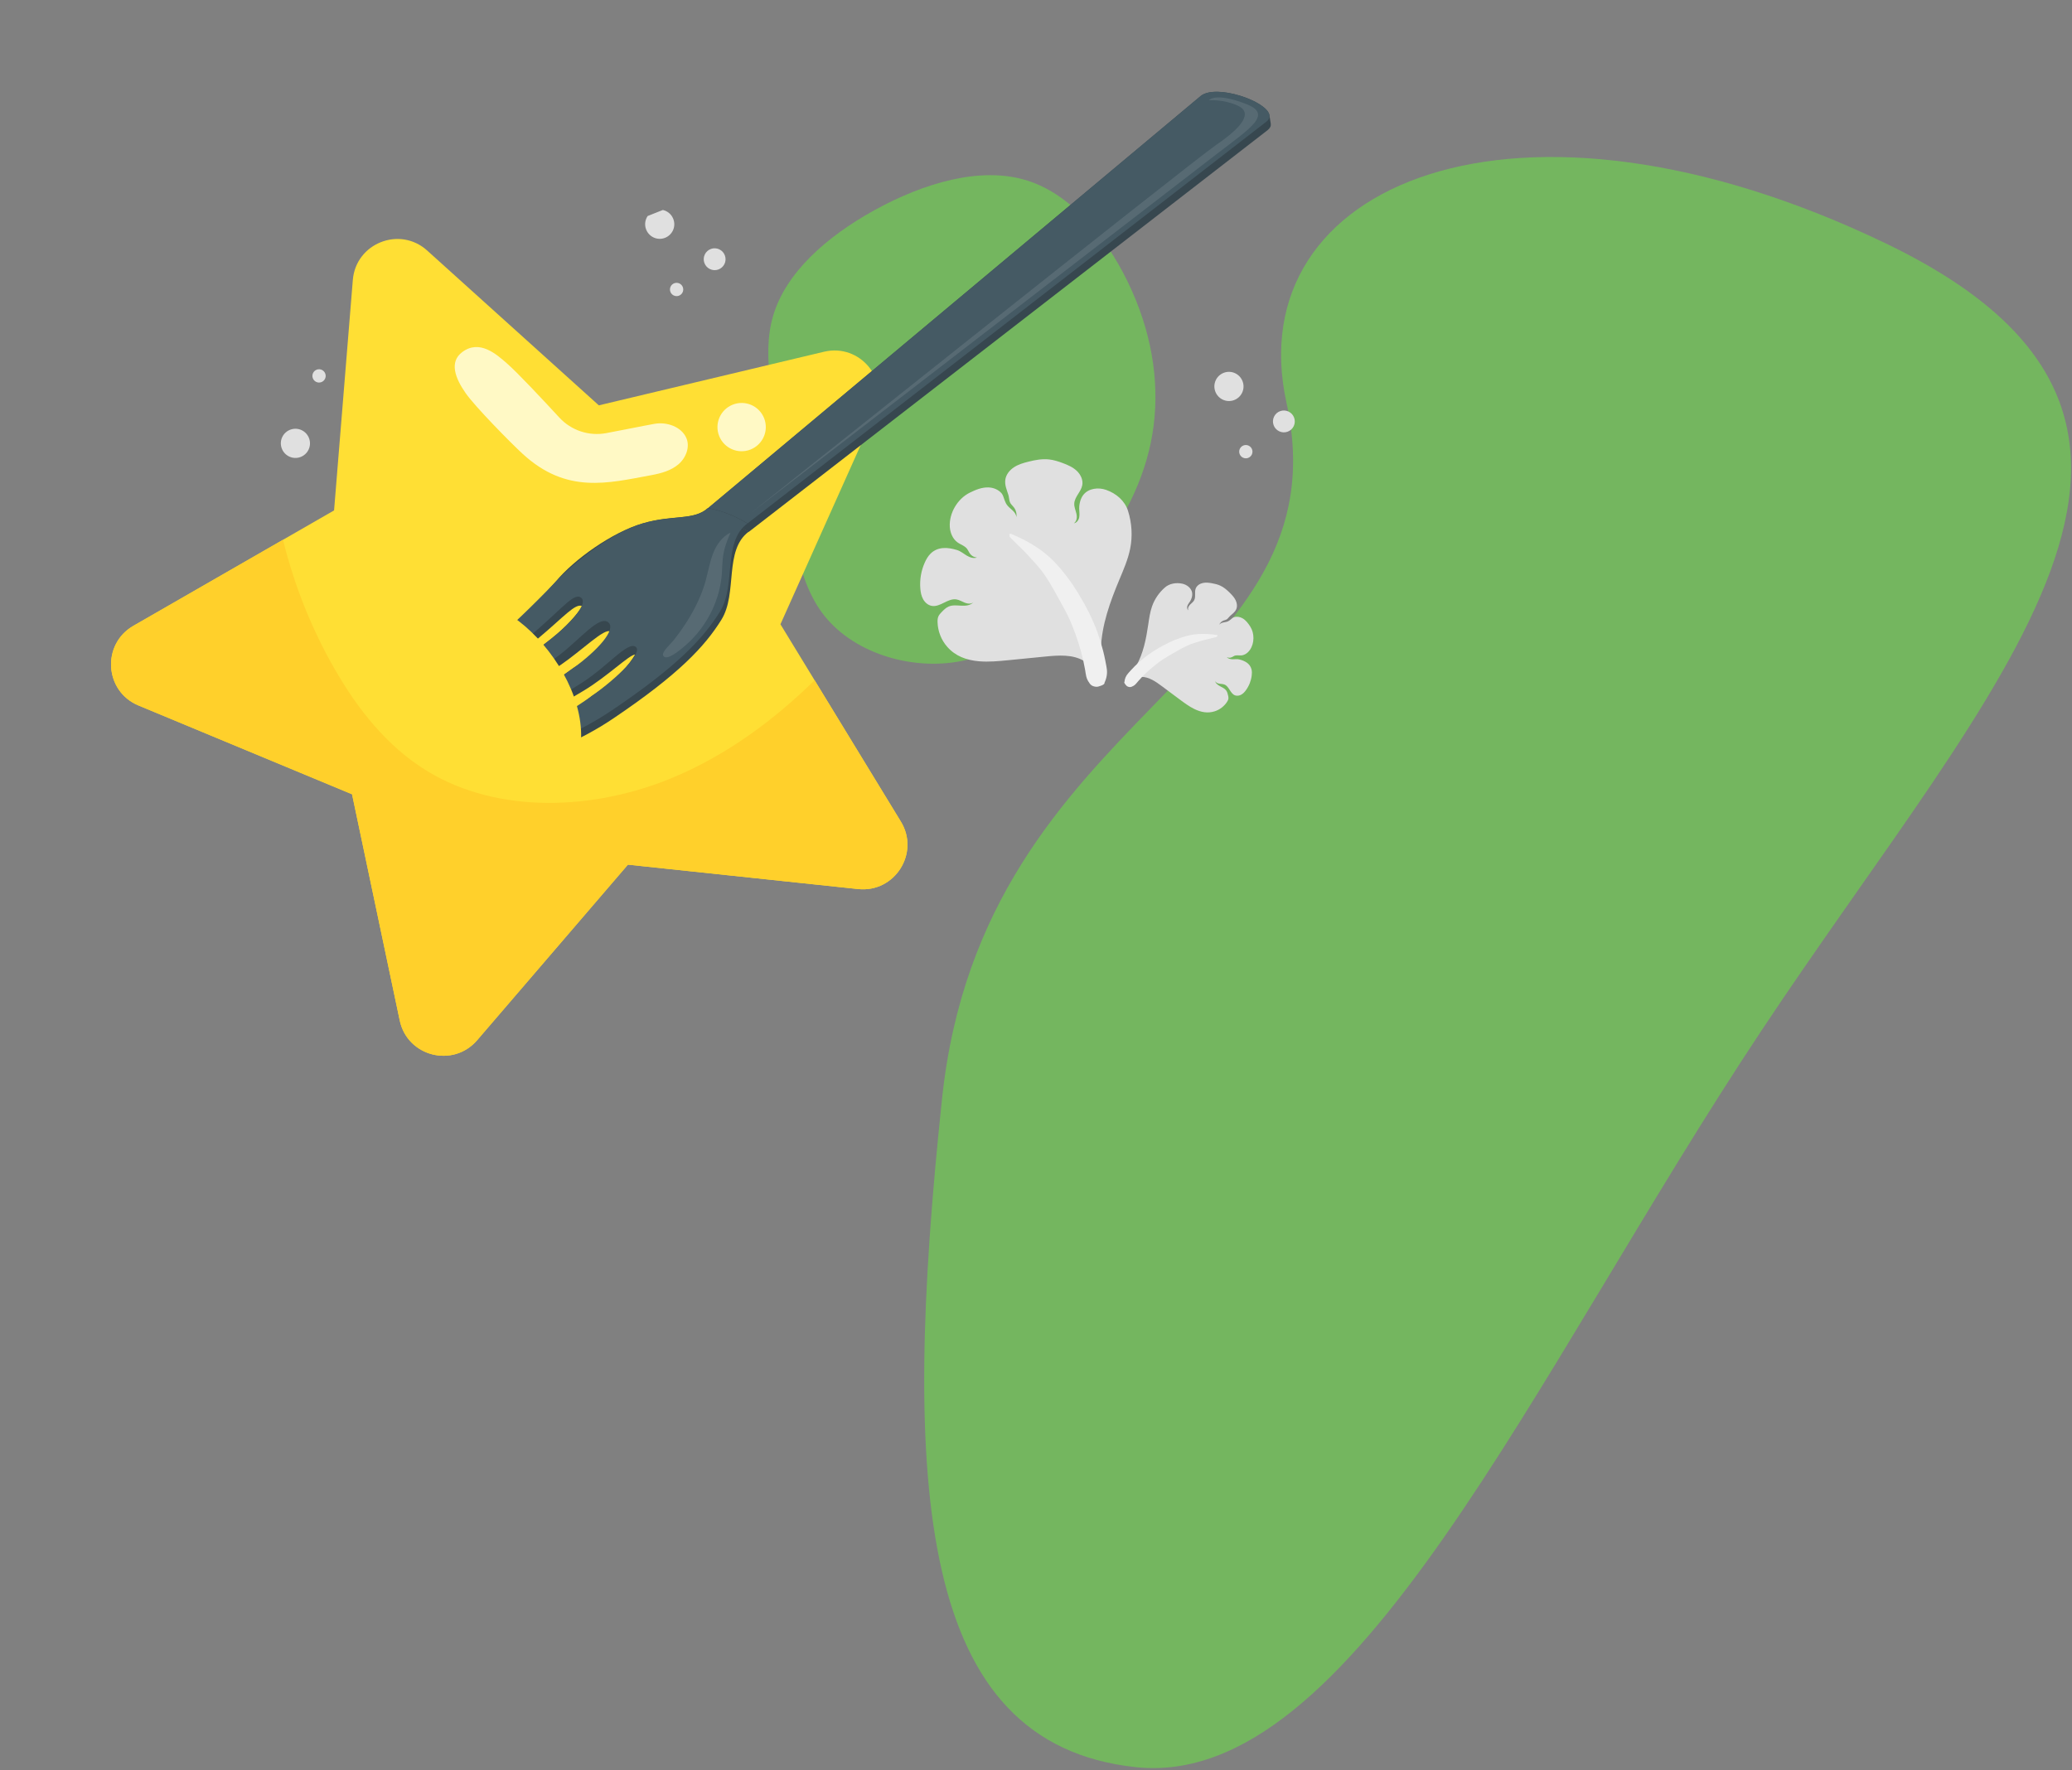 <svg width="728" height="622" viewBox="0 0 728 622" fill="none" xmlns="http://www.w3.org/2000/svg">
<rect x="0" y="0" width="728" height="622" fill="#808080" stroke="none"/>
<path d="M452 141.5C435.2 64.7 532.499 23 662.499 85.5C792.499 148 701.392 238 619 362C538.6 483 475.498 629.229 398.999 621C322.499 612.771 316.5 523 331 386C345.5 249 473 237.5 452 141.5Z" fill="#74B65F"/>
<path d="M360.996 63.476C344.524 58.239 324.373 64.433 307.26 73.846C290.137 83.303 276.08 95.962 271.669 110.887C267.213 125.804 272.421 143.015 275.275 162.22C278.174 181.434 278.754 202.696 289.638 216.372C300.54 230.076 321.772 236.176 339.705 231.885C357.592 227.586 372.233 212.86 383.376 198.112C394.537 183.392 402.201 168.65 404.88 152.648C407.567 136.601 405.296 119.275 397.755 102.324C390.224 85.327 377.449 68.686 360.996 63.476Z" fill="#74B65F"/>
<path d="M123.965 98.392L117.376 179.365L46.874 219.912C35.621 226.385 36.669 242.931 48.648 247.911L123.696 279.119L140.447 358.597C143.121 371.282 159.199 375.384 167.653 365.538L220.624 303.851L301.48 312.423C314.385 313.791 323.274 299.781 316.521 288.714L274.211 219.381L307.428 145.203C312.73 133.363 302.146 120.601 289.518 123.608L210.4 142.445L150.075 88.029C140.446 79.343 125.016 85.467 123.965 98.392Z" fill="#FFDF34"/>
<path d="M48.645 247.912L123.691 279.12L140.444 358.597C143.116 371.283 159.196 375.385 167.65 365.538L220.621 303.853L301.477 312.423C314.382 313.791 323.271 299.781 316.518 288.714L286.207 239.045C271.86 253.135 255.459 265.212 236.783 273.099C208.74 284.94 174.97 286.063 150.251 271.054C135.961 262.38 125.574 249.065 117.48 234.927C109.377 220.774 103.325 205.518 99.438 189.682L46.874 219.914C35.62 226.387 36.669 242.933 48.648 247.915L48.645 247.912Z" fill="#FFD02B"/>
<path d="M163.654 138.222C166.965 142.942 179.425 155.63 183.676 159.527C199.121 173.69 213.572 169.787 228.905 166.965C232.311 166.338 235.8 165.384 238.422 163.122C241.043 160.859 242.539 156.972 241.108 153.825C239.328 149.916 234.245 148.189 230.009 148.932C226.111 149.614 219.717 150.961 212.97 152.212C206.907 153.335 200.696 151.267 196.523 146.739C190.544 140.251 182.071 131.205 178.284 127.859C174.28 124.321 168.449 119.228 162.423 123.717C157.751 127.198 159.935 132.921 163.655 138.225L163.654 138.222Z" fill="#FFF9C5"/>
<path d="M263.704 157.973C259.343 159.703 254.408 157.576 252.679 153.222C250.951 148.868 253.085 143.935 257.445 142.204C261.806 140.474 266.742 142.6 268.47 146.955C270.198 151.309 268.064 156.242 263.704 157.973Z" fill="#FFF9C5"/>
<path d="M445.471 45.66L263.082 186.912C259.023 184.664 254.353 182.903 249.219 181.531L248.767 178.581L421.876 33.732C427.242 29.399 445.242 35.526 446.016 40.495C446.086 40.986 446.398 42.953 446.483 43.463C446.599 44.242 446.288 44.983 445.453 45.674L445.471 45.66Z" fill="#37474F"/>
<path d="M421.878 33.715C428.094 28.711 451.235 37.706 445.003 42.709L262.614 183.96C258.699 181.747 254.029 179.986 248.75 178.579L421.859 33.73L421.878 33.715Z" fill="#455A64"/>
<path opacity="0.1" d="M263.334 180.662C263.334 180.662 415.683 63.186 427.037 54.468C439.496 44.895 447.264 40.206 437.842 36.556C426.809 32.269 424.735 35.244 424.735 35.244C424.735 35.244 429.685 34.814 434.743 37.041C440.35 39.52 436.583 44.572 427.344 50.901C418.104 57.231 263.351 180.664 263.351 180.664L263.334 180.662Z" fill="white"/>
<path d="M168.057 266.072L167.568 263.151C167.568 263.151 185.873 263.134 207.948 244.554C217.311 238.423 221.022 233.547 223.15 230.013C221.028 230.124 213.586 237.581 205.116 242.696C177.776 259.239 163.82 262.621 163.82 262.621L161.063 260.174L160.574 257.253C160.574 257.253 168.547 259.005 201.403 234.758C211.675 228.528 212.87 225.157 214.358 221.958C212.498 220.54 204.288 228.679 197.197 233.522C167.801 253.558 157.923 256.831 157.923 256.831L153.888 253.871L153.4 250.95C153.4 250.95 159.877 251.164 193.771 224.375C198.884 220.342 203.014 215.686 204.54 212.973C202.085 211.927 198.24 216.687 188.986 224.427C167.014 242.854 149.493 249.835 149.493 249.835L146.119 247.159L145.63 244.238C145.63 244.238 161.479 242.926 195.368 204.253C201.686 196.636 215.044 187.045 225.833 183.905C236.624 180.75 243.72 183.004 248.742 178.512C253.816 179.444 258.386 181.342 262.603 183.909C261.926 184.404 261.355 184.979 260.832 185.56C261.593 185.973 262.355 186.37 263.095 186.814C254.258 193.361 259.257 208.493 253.452 217.805C247.645 227.133 238.579 236.908 215.478 252.481C191.725 268.487 171.422 268.431 171.422 268.431L168.031 266.019L168.057 266.072Z" fill="#37474F"/>
<path d="M167.566 263.167C167.566 263.167 182.222 262.75 207.945 244.57C216.795 238.307 226.112 229.296 223.332 227.295C220.552 225.293 213.552 234.086 204.621 239.824C176.2 258.073 163.324 259.749 163.324 259.749L160.568 257.302C160.568 257.302 171.471 256.388 201.399 234.791C209.753 228.764 216.839 221.112 213.654 218.643C210.469 216.175 203.487 224.954 196.509 230.21C168.391 251.407 157.43 253.942 157.43 253.942L153.395 250.983C153.395 250.983 163.519 248.506 193.767 224.407C201.029 218.623 206.58 212.071 204.245 210.093C201.909 208.116 198.278 213.019 188.491 221.555C164.6 242.395 148.998 246.963 148.998 246.963L145.624 244.287C145.624 244.287 160.357 240.805 195.362 204.303C202.218 197.153 215.038 187.094 225.827 183.954C236.618 180.799 243.714 183.053 248.736 178.561C253.81 179.493 258.379 181.391 262.597 183.958C253.761 190.505 258.76 205.637 252.955 214.949C247.148 224.277 238.081 234.052 214.981 249.626C191.228 265.631 170.925 265.575 170.925 265.575L167.534 263.163L167.566 263.167Z" fill="#455A64"/>
<path opacity="0.1" d="M247.982 203.892C248.848 200.762 249.362 197.521 250.548 194.482C251.731 191.459 253.71 188.571 256.661 187.17C255.493 189.813 254.48 192.542 254.062 195.413C253.76 197.519 253.769 199.647 253.613 201.771C252.931 210.475 248.927 218.804 242.793 224.983C241.747 226.029 234.074 233.34 232.977 230.241C232.536 229.021 235.947 225.968 236.703 224.984C238.231 223.036 239.682 221.028 241.028 218.94C244.03 214.289 246.516 209.255 247.999 203.894L247.982 203.892Z" fill="white"/>
<path d="M198.499 275.5C218.499 250 180.999 204.5 159.999 212L125.999 218.5C154.832 270.5 182.499 283.5 198.499 275.5Z" fill="#FFDF34"/>
<g clip-path="url(#clip0_136_21131)">
<path d="M254.558 92.743C253.644 94.658 251.359 95.479 249.445 94.562C247.532 93.645 246.717 91.353 247.622 89.442C248.536 87.528 250.825 86.715 252.734 87.623C254.648 88.54 255.463 90.833 254.558 92.743Z" fill="#E0E0E0"/>
<path d="M239.834 102.726C239.279 103.891 237.889 104.39 236.725 103.832C235.562 103.275 235.067 101.881 235.617 100.719C236.172 99.555 237.564 99.061 238.726 99.613C239.889 100.171 240.384 101.565 239.834 102.726Z" fill="#E0E0E0"/>
<path d="M114.204 133.1C113.648 134.264 112.259 134.764 111.095 134.206C109.931 133.649 109.436 132.255 109.986 131.093C110.542 129.929 111.934 129.435 113.095 129.987C114.259 130.545 114.754 131.939 114.204 133.1Z" fill="#E0E0E0"/>
<path d="M236.423 81.001C235.204 83.557 232.153 84.653 229.599 83.429C227.045 82.205 225.957 79.145 227.165 76.595C228.385 74.039 231.441 72.955 233.99 74.167C236.544 75.391 237.631 78.451 236.423 81.001Z" fill="#E0E0E0"/>
<path d="M108.423 158.001C107.204 160.557 104.153 161.653 101.599 160.429C99.044 159.205 97.957 156.145 99.165 153.595C100.385 151.039 103.441 149.955 105.99 151.167C108.544 152.391 109.631 155.451 108.423 158.001Z" fill="#E0E0E0"/>
</g>
<path d="M386.8 228.282C386.677 231.9 384.297 234.349 380.87 232.28C376.879 229.884 371.883 230.271 367.27 230.722C362.979 231.145 358.703 231.569 354.411 231.992C350.917 232.33 347.407 232.684 343.918 232.378C339.527 231.987 335.68 230.589 332.769 227.252C330.707 224.887 329.508 221.81 329.413 218.68C329.389 217.944 329.426 217.193 329.738 216.536C330.003 215.986 330.436 215.53 330.853 215.088C331.579 214.343 332.321 213.583 333.274 213.161C334.673 212.545 336.263 212.773 337.779 212.847C339.294 212.922 340.995 212.767 342.016 211.626C341.213 212.324 339.974 212.191 338.982 211.799C337.99 211.407 337.061 210.801 336.021 210.639C333.009 210.168 330.346 213.458 327.35 212.911C326.066 212.67 325.002 211.741 324.353 210.6C323.72 209.46 323.456 208.154 323.36 206.85C323.096 203.719 323.644 200.533 324.924 197.676C325.44 196.53 326.062 195.431 326.958 194.55C329.537 192.01 333.056 192.301 336.233 193.279C337.47 193.658 338.489 194.526 339.585 195.194C340.697 195.863 342.056 196.366 343.254 195.916C341.48 195.717 340.784 194.714 340.061 193.312C339.323 191.864 337.581 191.466 336.349 190.55C334.705 189.309 333.851 187.216 333.715 185.16C333.421 180.311 336.45 175.245 340.726 173.134C342.787 172.109 344.999 171.208 347.296 171.289C349.01 171.334 350.796 172.04 351.918 173.368C352.448 173.986 352.639 174.939 352.939 175.693C353.164 176.262 353.373 176.816 353.721 177.325C354.25 178.112 355.057 178.686 355.74 179.336C356.439 179.987 357.06 180.805 357.113 181.756C357.292 180.546 356.981 179.286 356.239 178.313C355.755 177.665 355.04 177.122 354.786 176.338C354.548 175.569 354.525 174.694 354.287 173.895C353.75 172.188 352.969 170.463 353.214 168.625C353.445 166.802 354.698 165.233 356.239 164.218C357.763 163.204 359.56 162.683 361.34 162.238C363.718 161.645 366.173 161.175 368.62 161.456C370.272 161.639 371.876 162.159 373.433 162.74C375.188 163.399 376.958 164.166 378.325 165.466C379.692 166.751 380.609 168.676 380.256 170.513C379.823 172.84 377.541 174.6 377.444 176.976C377.387 178.203 377.944 179.358 378.209 180.556C378.474 181.755 378.339 183.226 377.308 183.877C378.304 183.763 379.002 182.756 379.194 181.761C379.371 180.766 379.196 179.752 379.174 178.74C379.167 177.819 379.297 176.916 379.565 176.028C379.802 175.248 380.16 174.5 380.671 173.86C382.483 171.59 385.901 171.19 388.634 172.149C392.221 173.407 395.246 176.009 396.348 179.577C397.689 183.867 397.971 188.456 397.076 192.865C396.323 196.601 394.777 200.13 393.307 203.645C390.023 211.516 387.027 219.711 386.8 228.236C386.8 228.251 386.8 228.282 386.8 228.297L386.8 228.282Z" fill="#E0E0E0"/>
<path d="M388.637 233.656C388.549 233.164 388.461 232.672 388.359 232.18C388.139 231.027 387.874 229.889 387.593 228.751C387.06 226.644 386.42 224.567 385.704 222.52C383.971 217.671 381.579 212.986 378.893 208.589C376.48 204.624 373.682 200.841 370.483 197.483C366.207 193.012 361 190.051 355.33 187.624C354.431 187.233 354.542 188.492 354.967 188.91C357.121 191.077 359.352 193.091 361.747 195.736C363.565 197.746 365.536 199.804 367.047 202.057C369.917 206.333 371.42 209.461 373.635 213.393C375.85 217.341 377.497 221.514 378.882 225.822C379.568 227.915 380.146 230.053 380.617 232.206C380.838 233.205 381.043 234.204 381.218 235.203C381.306 235.71 381.393 236.202 381.465 236.709C381.697 238.23 381.981 238.97 382.919 240.251C383.509 241.054 384.515 241.385 385.464 241.347C385.832 241.335 388.331 240.635 388.046 239.973C388.888 238.2 389.148 236.422 388.812 234.655C388.753 234.332 388.71 233.994 388.652 233.671L388.637 233.656Z" fill="#F0F0F0"/>
<path d="M399.203 234.03C398.163 235.896 398.619 237.858 400.981 237.855C403.728 237.859 406.134 239.575 408.327 241.207C410.367 242.727 412.398 244.242 414.438 245.762C416.1 246.996 417.766 248.243 419.622 249.15C421.96 250.289 424.329 250.753 426.817 249.953C428.579 249.386 430.122 248.195 431.123 246.643C431.36 246.278 431.57 245.887 431.612 245.46C431.646 245.102 431.566 244.74 431.49 244.39C431.35 243.792 431.207 243.182 430.854 242.679C430.335 241.942 429.461 241.573 428.673 241.15C427.885 240.726 427.072 240.13 426.904 239.243C427.097 239.84 427.764 240.15 428.384 240.254C429.005 240.358 429.659 240.334 430.234 240.568C431.899 241.247 432.242 243.72 433.923 244.356C434.645 244.625 435.466 244.479 436.141 244.1C436.808 243.716 437.34 243.137 437.785 242.507C438.872 241.005 439.566 239.229 439.789 237.395C439.877 236.66 439.898 235.915 439.714 235.197C439.184 233.129 437.317 232.205 435.414 231.732C434.674 231.547 433.895 231.676 433.137 231.68C432.371 231.679 431.532 231.52 431.063 230.928C432.021 231.367 432.678 231.072 433.47 230.584C434.284 230.077 435.285 230.406 436.187 230.318C437.395 230.191 438.465 229.394 439.159 228.396C440.785 226.035 440.797 222.553 439.28 220.186C438.551 219.041 437.707 217.912 436.522 217.254C435.642 216.755 434.525 216.568 433.554 216.898C433.097 217.049 432.711 217.472 432.33 217.762C432.043 217.981 431.768 218.197 431.437 218.349C430.93 218.585 430.348 218.63 429.804 218.75C429.253 218.866 428.691 219.091 428.374 219.555C428.652 218.89 429.193 218.347 429.864 218.082C430.306 217.901 430.833 217.845 431.2 217.525C431.555 217.21 431.833 216.775 432.196 216.443C432.987 215.744 433.907 215.11 434.343 214.107C434.782 213.115 434.627 211.941 434.157 210.96C433.696 209.983 432.947 209.173 432.183 208.406C431.162 207.383 430.065 206.399 428.743 205.796C427.852 205.386 426.884 205.16 425.92 204.98C424.832 204.779 423.705 204.628 422.618 204.869C421.536 205.102 420.486 205.795 420.105 206.831C419.615 208.139 420.232 209.723 419.557 210.953C419.212 211.59 418.579 212.004 418.08 212.529C417.581 213.054 417.201 213.839 417.524 214.481C417.055 214.12 417.009 213.4 417.215 212.838C417.429 212.281 417.826 211.822 418.146 211.317C418.43 210.855 418.639 210.358 418.774 209.828C418.892 209.362 418.939 208.875 418.875 208.396C418.652 206.698 417.046 205.456 415.373 205.108C413.178 204.652 410.857 205.047 409.213 206.514C407.229 208.274 405.689 210.506 404.798 213.007C404.04 215.124 403.747 217.378 403.419 219.601C402.681 224.577 401.698 229.63 399.216 234.007C399.212 234.015 399.203 234.03 399.198 234.038L399.203 234.03Z" fill="#E0E0E0"/>
<path d="M396.694 236.262C396.888 236.04 397.082 235.818 397.283 235.6C397.744 235.084 398.224 234.589 398.712 234.099C399.621 233.196 400.576 232.341 401.56 231.524C403.908 229.6 406.54 227.959 409.233 226.554C411.657 225.284 414.22 224.224 416.856 223.501C420.375 222.542 423.905 222.632 427.507 223.133C428.08 223.209 427.641 223.812 427.3 223.894C425.553 224.333 423.814 224.672 421.801 225.279C420.271 225.742 418.65 226.182 417.202 226.861C414.453 228.149 412.744 229.273 410.43 230.586C408.112 231.908 406.012 233.516 404.003 235.273C403.02 236.123 402.078 237.028 401.187 237.973C400.771 238.411 400.364 238.853 399.972 239.305C399.774 239.535 399.58 239.757 399.39 239.992C398.81 240.691 398.442 240.978 397.579 241.34C397.037 241.567 396.428 241.427 395.96 241.119C395.778 241.001 394.728 239.885 395.073 239.637C395.187 238.483 395.595 237.505 396.303 236.714C396.43 236.568 396.555 236.41 396.682 236.265L396.694 236.262Z" fill="#F0F0F0"/>
<path d="M454.558 149.743C453.644 151.658 451.359 152.479 449.445 151.562C447.532 150.645 446.717 148.353 447.622 146.442C448.536 144.528 450.825 143.715 452.735 144.623C454.648 145.54 455.463 147.833 454.558 149.743Z" fill="#E0E0E0"/>
<path d="M439.834 159.726C439.279 160.891 437.889 161.39 436.726 160.832C435.562 160.275 435.067 158.881 435.617 157.719C436.173 156.555 437.565 156.061 438.726 156.613C439.889 157.171 440.385 158.565 439.834 159.726Z" fill="#E0E0E0"/>
<path d="M436.423 138.001C435.203 140.557 432.153 141.653 429.599 140.429C427.044 139.205 425.957 136.145 427.165 133.595C428.385 131.039 431.44 129.955 433.989 131.167C436.544 132.391 437.631 135.451 436.423 138.001Z" fill="#E0E0E0"/>
<defs>
<clipPath id="clip0_136_21131">
<rect width="287.912" height="274.972" fill="white" transform="matrix(-0.929 0.369 0.369 0.929 267.605 60)"/>
</clipPath>
</defs>
</svg>
